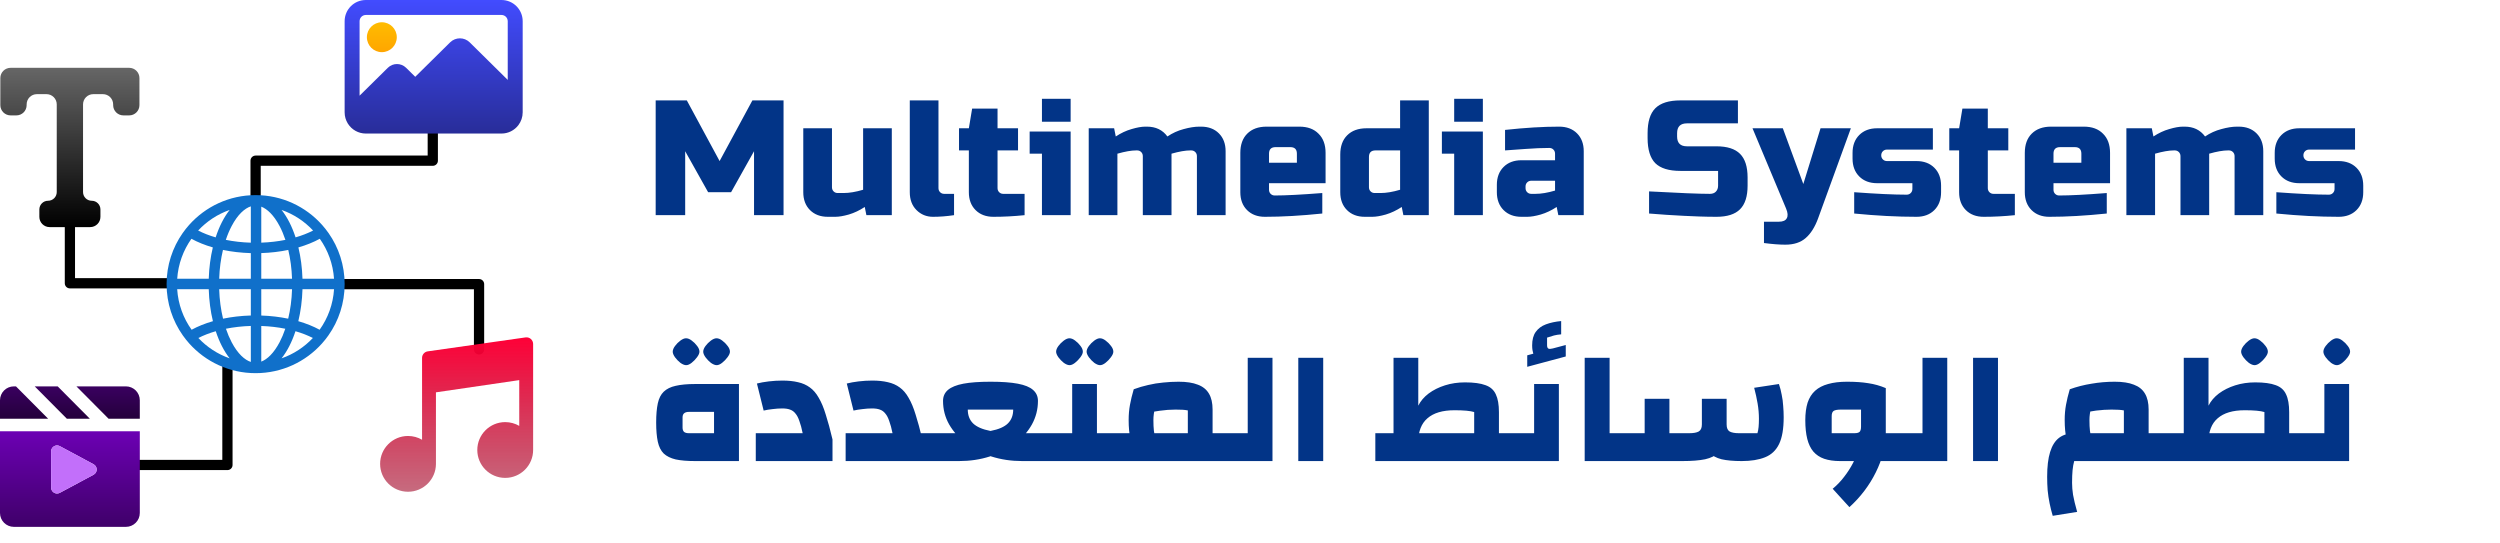<svg width="244" height="53" viewBox="0 0 244 53" fill="none" xmlns="http://www.w3.org/2000/svg">
<path d="M24.947 19.043L24.947 15.683L42.24 15.683V12.475" stroke="black" stroke-linecap="round" stroke-linejoin="round"/>
<path d="M12.711 45.381H22.198V35.504" stroke="black" stroke-linecap="round" stroke-linejoin="round"/>
<path d="M6.823 21.419L6.823 27.647L16.7 27.647" stroke="black" stroke-linecap="round" stroke-linejoin="round"/>
<path d="M46.755 34.096L46.755 27.732L33.636 27.732" stroke="black" stroke-linecap="round" stroke-linejoin="round"/>
<path d="M9.802 21.165C9.802 21.717 9.354 22.165 8.802 22.165H4.841C4.289 22.165 3.841 21.717 3.841 21.165V20.443C3.841 19.974 4.221 19.594 4.69 19.594C5.159 19.594 5.538 19.215 5.538 18.746V10.189C5.538 9.637 5.091 9.189 4.538 9.189H3.6C3.047 9.189 2.6 9.637 2.6 10.189V10.262C2.6 10.814 2.152 11.262 1.6 11.262H1.033C0.481 11.262 0.033 10.814 0.033 10.262V7.619C0.033 7.067 0.481 6.619 1.033 6.619H12.61C13.162 6.619 13.61 7.067 13.61 7.619V10.262C13.61 10.814 13.162 11.262 12.61 11.262H12.044C11.492 11.262 11.044 10.814 11.044 10.262V10.189C11.044 9.637 10.596 9.189 10.044 9.189H9.105C8.553 9.189 8.105 9.637 8.105 10.189V18.746C8.105 19.215 8.485 19.594 8.953 19.594C9.422 19.594 9.802 19.974 9.802 20.443V21.165Z" fill="url(#paint0_linear_156_26)"/>
<path d="M38.727 3.632C38.727 4.438 38.074 5.091 37.268 5.091C36.462 5.091 35.808 4.438 35.808 3.632C35.808 2.826 36.462 2.172 37.268 2.172C38.074 2.172 38.727 2.826 38.727 3.632Z" fill="url(#paint1_linear_156_26)"/>
<path fill-rule="evenodd" clip-rule="evenodd" d="M51.014 9.24C51.014 9.572 51.014 9.445 51.014 9.807V10.963C51.014 11.428 50.861 11.857 50.603 12.202L50.585 12.226C50.206 12.717 49.612 13.034 48.944 13.034H35.706C34.973 13.034 34.328 12.652 33.961 12.077L33.943 12.049C33.748 11.734 33.636 11.362 33.636 10.963C33.636 10.847 33.636 10.845 33.636 10.78L33.636 2.07C33.636 0.927 34.563 0 35.706 0H48.944C50.087 0 51.014 0.927 51.014 2.07V9.24ZM37.853 6.616L35.095 9.339V2.07C35.095 1.733 35.369 1.46 35.706 1.46H48.944C49.281 1.46 49.555 1.733 49.555 2.07V7.799L45.842 4.132L45.84 4.131C45.312 3.611 44.464 3.611 43.935 4.131L43.934 4.132L41.418 6.616L40.527 7.496L39.635 6.616L39.634 6.615C39.14 6.129 38.348 6.129 37.854 6.615L37.853 6.616Z" fill="url(#paint2_linear_156_26)"/>
<path fill-rule="evenodd" clip-rule="evenodd" d="M13.645 50.065C13.645 50.815 13.037 51.422 12.287 51.422H1.358C0.608 51.422 0 50.815 0 50.065V42.089H13.645V50.065ZM5.84 43.545C5.455 43.338 4.99 43.617 4.99 44.053V47.591C4.99 48.027 5.455 48.306 5.84 48.099L9.134 46.331C9.54 46.113 9.54 45.531 9.134 45.314L5.84 43.545Z" fill="url(#paint3_linear_156_26)"/>
<path d="M4.697 40.867H0V39.068C0 38.318 0.608 37.71 1.358 37.71H1.558L4.697 40.867Z" fill="url(#paint4_linear_156_26)"/>
<path d="M5.629 37.71L8.768 40.867H6.525L3.386 37.71H5.629Z" fill="url(#paint5_linear_156_26)"/>
<path d="M12.287 37.71C13.037 37.71 13.645 38.318 13.645 39.068V40.867H10.596L7.457 37.71H12.287Z" fill="url(#paint6_linear_156_26)"/>
<path fill-rule="evenodd" clip-rule="evenodd" d="M4.99 44.053C4.99 43.617 5.455 43.338 5.84 43.545L9.134 45.314C9.54 45.531 9.54 46.113 9.134 46.331L5.84 48.099C5.455 48.306 4.99 48.027 4.99 47.591V44.053Z" fill="#C26FFA"/>
<path d="M51.294 32.931C51.684 32.876 52.033 33.178 52.033 33.572V43.875H52.033C52.033 43.89 52.033 43.905 52.033 43.92C52.033 45.423 50.813 46.642 49.309 46.642C47.804 46.642 46.584 45.423 46.584 43.92C46.584 42.416 47.804 41.198 49.309 41.198C49.808 41.198 50.276 41.332 50.678 41.566V37.1L42.548 38.292V45.288H42.548C42.54 46.784 41.323 47.995 39.823 47.995C38.319 47.995 37.099 46.776 37.099 45.273C37.099 43.77 38.319 42.551 39.823 42.551C40.323 42.551 40.791 42.685 41.193 42.92V34.932C41.193 34.61 41.43 34.337 41.75 34.292L51.294 32.931Z" fill="url(#paint7_linear_156_26)"/>
<path fill-rule="evenodd" clip-rule="evenodd" d="M24.948 36.421C27.52 36.421 29.831 35.304 31.422 33.528C31.648 33.276 31.86 33.01 32.055 32.732C33.052 31.318 33.637 29.594 33.637 27.732C33.637 25.881 33.058 24.164 32.071 22.754C31.876 22.476 31.665 22.209 31.44 21.956C29.848 20.169 27.53 19.043 24.948 19.043C22.366 19.043 20.048 20.169 18.456 21.956C18.231 22.209 18.02 22.476 17.825 22.754C16.838 24.164 16.259 25.881 16.259 27.732C16.259 29.594 16.844 31.318 17.841 32.732C18.037 33.01 18.248 33.276 18.474 33.528C20.066 35.304 22.376 36.421 24.948 36.421ZM29.522 27.206C29.488 26.121 29.349 25.09 29.124 24.148C29.9 23.924 30.604 23.638 31.213 23.304C32.004 24.421 32.503 25.759 32.601 27.206H29.522ZM29.523 28.224H32.603C32.51 29.695 32.002 31.054 31.195 32.184C30.589 31.853 29.888 31.57 29.116 31.348C29.348 30.388 29.49 29.334 29.523 28.224ZM24.481 35.325C23.881 35.127 23.209 34.54 22.609 33.401C22.401 33.008 22.213 32.566 22.051 32.085C22.805 31.933 23.622 31.838 24.481 31.812V35.325ZM27.288 22.063C26.715 20.978 26.078 20.394 25.5 20.17V23.683C26.332 23.654 27.123 23.559 27.856 23.411C27.691 22.917 27.5 22.465 27.288 22.063ZM24.481 20.14V23.686C23.618 23.66 22.797 23.564 22.04 23.411C22.205 22.917 22.397 22.465 22.609 22.063C23.209 20.924 23.881 20.337 24.481 20.14ZM28.135 24.393C27.311 24.565 26.425 24.672 25.5 24.702V27.206H28.503C28.469 26.198 28.339 25.25 28.135 24.393ZM28.127 31.103C28.338 30.229 28.472 29.258 28.504 28.224H25.5V30.796C26.422 30.826 27.305 30.933 28.127 31.103ZM24.481 30.793V28.224H21.392C21.424 29.258 21.558 30.229 21.769 31.103C22.616 30.928 23.528 30.82 24.481 30.793ZM24.481 27.206V24.705C23.525 24.678 22.61 24.57 21.761 24.393C21.557 25.25 21.427 26.198 21.393 27.206H24.481ZM20.78 31.348C20.548 30.388 20.406 29.334 20.373 28.224H17.293C17.386 29.695 17.894 31.054 18.701 32.184C19.308 31.853 20.008 31.57 20.78 31.348ZM20.772 24.148C20.547 25.09 20.408 26.121 20.374 27.206H17.295C17.393 25.759 17.892 24.421 18.683 23.304C19.292 23.638 19.996 23.924 20.772 24.148ZM27.48 34.975C28.655 34.564 29.7 33.876 30.536 32.987C30.038 32.733 29.468 32.509 28.838 32.327C28.49 33.383 28.026 34.287 27.48 34.975ZM27.288 33.401C27.495 33.008 27.683 32.566 27.845 32.085C27.116 31.938 26.328 31.844 25.5 31.815V35.294C26.078 35.071 26.715 34.487 27.288 33.401ZM21.058 32.327C20.429 32.509 19.858 32.733 19.36 32.987C20.196 33.876 21.241 34.564 22.416 34.975C21.87 34.287 21.406 33.383 21.058 32.327ZM30.558 22.5C30.057 22.758 29.483 22.984 28.848 23.168C28.499 22.099 28.032 21.184 27.48 20.489C28.666 20.903 29.718 21.601 30.558 22.5ZM19.339 22.5C20.178 21.601 21.23 20.903 22.416 20.489C21.864 21.184 21.397 22.099 21.048 23.168C20.413 22.984 19.839 22.758 19.339 22.5Z" fill="#1070CA"/>
<g filter="url(#filter0_d_156_26)">
<path d="M72.594 12.76L70.354 16.76H68.114L65.874 12.76V19H62.994V7.8H66.034L69.234 13.72L72.434 7.8H75.474V19H72.594V12.76ZM81.32 16.84C81.886 16.84 82.526 16.733 83.24 16.52V10.52H86.04V19H83.56L83.4 18.2C82.899 18.531 82.382 18.776 81.848 18.936C81.326 19.085 80.883 19.16 80.52 19.16H79.8C79.075 19.16 78.494 18.941 78.056 18.504C77.619 18.067 77.4 17.485 77.4 16.76V10.52H80.2V16.28C80.2 16.44 80.254 16.573 80.36 16.68C80.467 16.787 80.6 16.84 80.76 16.84H81.32ZM92.115 19C91.4 19.107 90.718 19.16 90.067 19.16C89.427 19.16 88.888 18.941 88.451 18.504C88.013 18.067 87.795 17.485 87.795 16.76V7.8H90.595V16.36C90.595 16.52 90.648 16.653 90.755 16.76C90.862 16.867 90.995 16.92 91.155 16.92H92.115V19ZM99 19C97.965 19.107 96.952 19.16 95.96 19.16C95.234 19.16 94.653 18.941 94.216 18.504C93.778 18.067 93.56 17.485 93.56 16.76V12.68H92.6V10.52H93.56L93.88 8.6H96.36V10.52H98.36V12.68H96.36V16.36C96.36 16.52 96.413 16.653 96.52 16.76C96.626 16.867 96.76 16.92 96.92 16.92H99V19ZM103.494 10.84V19H100.694V13H99.494V10.84H103.494ZM100.694 7.64H103.494V9.88H100.694V7.64ZM110.939 10.36C111.803 10.36 112.47 10.68 112.939 11.32C113.43 10.989 113.958 10.749 114.523 10.6C115.099 10.44 115.611 10.36 116.059 10.36H116.219C116.945 10.36 117.526 10.579 117.963 11.016C118.401 11.453 118.619 12.035 118.619 12.76V19H115.819V13.24C115.819 13.08 115.766 12.947 115.659 12.84C115.553 12.733 115.419 12.68 115.259 12.68H115.179C114.699 12.68 114.086 12.787 113.339 13V19H110.539V13.24C110.539 13.08 110.486 12.947 110.379 12.84C110.273 12.733 110.139 12.68 109.979 12.68H109.899C109.419 12.68 108.806 12.787 108.059 13V19H105.259V10.52H107.739L107.899 11.32C108.401 10.989 108.913 10.749 109.435 10.6C109.969 10.44 110.417 10.36 110.779 10.36H110.939ZM123.496 12.36C123.069 12.36 122.856 12.573 122.856 13V13.88H125.576V13C125.576 12.573 125.363 12.36 124.936 12.36H123.496ZM128.056 18.84C125.997 19.053 124.131 19.16 122.456 19.16C121.731 19.16 121.149 18.941 120.712 18.504C120.275 18.067 120.056 17.485 120.056 16.76V12.92C120.056 12.12 120.28 11.496 120.728 11.048C121.187 10.589 121.816 10.36 122.616 10.36H125.816C126.616 10.36 127.24 10.589 127.688 11.048C128.147 11.496 128.376 12.12 128.376 12.92V15.88H122.856V16.52C122.856 16.68 122.909 16.813 123.016 16.92C123.123 17.027 123.256 17.08 123.416 17.08C124.472 17.08 126.019 17 128.056 16.84V18.84ZM135.97 19L135.81 18.2C135.308 18.531 134.791 18.776 134.258 18.936C133.735 19.085 133.292 19.16 132.93 19.16H132.21C131.484 19.16 130.903 18.941 130.466 18.504C130.028 18.067 129.81 17.485 129.81 16.76V13.08C129.81 12.28 130.034 11.656 130.482 11.208C130.94 10.749 131.57 10.52 132.37 10.52H135.65V7.8H138.45V19H135.97ZM133.73 16.84C134.295 16.84 134.935 16.733 135.65 16.52V12.68H133.25C132.823 12.68 132.61 12.893 132.61 13.32V16.28C132.61 16.44 132.663 16.573 132.77 16.68C132.876 16.787 133.01 16.84 133.17 16.84H133.73ZM143.728 10.84V19H140.928V13H139.728V10.84H143.728ZM140.928 7.64H143.728V9.88H140.928V7.64ZM148.853 16.92C149.418 16.92 150.058 16.813 150.773 16.6V15.64H148.453C148.293 15.64 148.16 15.693 148.053 15.8C147.946 15.907 147.893 16.04 147.893 16.2V16.36C147.893 16.52 147.946 16.653 148.053 16.76C148.16 16.867 148.293 16.92 148.453 16.92H148.853ZM145.893 10.68C147.845 10.467 149.605 10.36 151.173 10.36C151.898 10.36 152.48 10.579 152.917 11.016C153.354 11.453 153.573 12.035 153.573 12.76V19H151.093L150.933 18.2C150.432 18.531 149.914 18.776 149.381 18.936C148.858 19.085 148.416 19.16 148.053 19.16H147.493C146.768 19.16 146.186 18.941 145.749 18.504C145.312 18.067 145.093 17.485 145.093 16.76V16.04C145.093 15.315 145.312 14.733 145.749 14.296C146.186 13.859 146.768 13.64 147.493 13.64H150.773V13C150.773 12.84 150.72 12.707 150.613 12.6C150.506 12.493 150.373 12.44 150.213 12.44C149.52 12.44 148.752 12.472 147.909 12.536C147.077 12.6 146.405 12.648 145.893 12.68V10.68ZM159.949 16.68C162.872 16.84 164.851 16.92 165.885 16.92C166.131 16.92 166.323 16.851 166.461 16.712C166.611 16.563 166.685 16.365 166.685 16.12V14.68H163.005C161.885 14.68 161.069 14.429 160.557 13.928C160.056 13.416 159.805 12.6 159.805 11.48V11C159.805 9.88 160.056 9.069 160.557 8.568C161.069 8.056 161.885 7.8 163.005 7.8H168.621V10.04H163.645C163.005 10.04 162.685 10.36 162.685 11V11.32C162.685 11.96 163.005 12.28 163.645 12.28H166.525C167.571 12.28 168.339 12.525 168.829 13.016C169.32 13.507 169.565 14.275 169.565 15.32V16.12C169.565 17.165 169.32 17.933 168.829 18.424C168.339 18.915 167.571 19.16 166.525 19.16C165.981 19.16 165.405 19.149 164.797 19.128L163.325 19.064C162.237 19.011 161.112 18.936 159.949 18.84V16.68ZM173.244 21.88C172.679 21.88 171.986 21.827 171.164 21.72V19.64H172.604C173.01 19.64 173.271 19.528 173.388 19.304C173.516 19.08 173.495 18.765 173.324 18.36L170.044 10.52H173.004L175.004 15.96L176.684 10.52H179.644L176.444 19.32C176.135 20.163 175.735 20.797 175.244 21.224C174.754 21.661 174.087 21.88 173.244 21.88ZM179.969 16.76C182.135 16.92 183.841 17 185.089 17C185.249 17 185.383 16.947 185.489 16.84C185.596 16.733 185.649 16.6 185.649 16.44V15.88H182.209C181.484 15.88 180.903 15.661 180.465 15.224C180.028 14.787 179.809 14.205 179.809 13.48V12.92C179.809 12.195 180.028 11.613 180.465 11.176C180.903 10.739 181.484 10.52 182.209 10.52H187.649V12.6H183.169C183.009 12.6 182.876 12.653 182.769 12.76C182.663 12.867 182.609 13 182.609 13.16C182.609 13.32 182.663 13.453 182.769 13.56C182.876 13.667 183.009 13.72 183.169 13.72H186.049C186.775 13.72 187.356 13.939 187.793 14.376C188.231 14.813 188.449 15.395 188.449 16.12V16.76C188.449 17.485 188.231 18.067 187.793 18.504C187.356 18.941 186.775 19.16 186.049 19.16C184.161 19.16 182.135 19.053 179.969 18.84V16.76ZM195.65 19C194.616 19.107 193.602 19.16 192.61 19.16C191.885 19.16 191.304 18.941 190.866 18.504C190.429 18.067 190.21 17.485 190.21 16.76V12.68H189.25V10.52H190.21L190.53 8.6H193.01V10.52H195.01V12.68H193.01V16.36C193.01 16.52 193.064 16.653 193.17 16.76C193.277 16.867 193.41 16.92 193.57 16.92H195.65V19ZM200.061 12.36C199.634 12.36 199.421 12.573 199.421 13V13.88H202.141V13C202.141 12.573 201.928 12.36 201.501 12.36H200.061ZM204.621 18.84C202.562 19.053 200.696 19.16 199.021 19.16C198.296 19.16 197.714 18.941 197.277 18.504C196.84 18.067 196.621 17.485 196.621 16.76V12.92C196.621 12.12 196.845 11.496 197.293 11.048C197.752 10.589 198.381 10.36 199.181 10.36H202.381C203.181 10.36 203.805 10.589 204.253 11.048C204.712 11.496 204.941 12.12 204.941 12.92V15.88H199.421V16.52C199.421 16.68 199.474 16.813 199.581 16.92C199.688 17.027 199.821 17.08 199.981 17.08C201.037 17.08 202.584 17 204.621 16.84V18.84ZM212.215 10.36C213.079 10.36 213.745 10.68 214.215 11.32C214.705 10.989 215.233 10.749 215.799 10.6C216.375 10.44 216.887 10.36 217.335 10.36H217.495C218.22 10.36 218.801 10.579 219.239 11.016C219.676 11.453 219.895 12.035 219.895 12.76V19H217.095V13.24C217.095 13.08 217.041 12.947 216.935 12.84C216.828 12.733 216.695 12.68 216.535 12.68H216.455C215.975 12.68 215.361 12.787 214.615 13V19H211.815V13.24C211.815 13.08 211.761 12.947 211.655 12.84C211.548 12.733 211.415 12.68 211.255 12.68H211.175C210.695 12.68 210.081 12.787 209.335 13V19H206.535V10.52H209.015L209.175 11.32C209.676 10.989 210.188 10.749 210.711 10.6C211.244 10.44 211.692 10.36 212.055 10.36H212.215ZM221.172 16.76C223.337 16.92 225.044 17 226.292 17C226.452 17 226.585 16.947 226.692 16.84C226.798 16.733 226.852 16.6 226.852 16.44V15.88H223.412C222.686 15.88 222.105 15.661 221.668 15.224C221.23 14.787 221.012 14.205 221.012 13.48V12.92C221.012 12.195 221.23 11.613 221.668 11.176C222.105 10.739 222.686 10.52 223.412 10.52H228.852V12.6H224.372C224.212 12.6 224.078 12.653 223.972 12.76C223.865 12.867 223.812 13 223.812 13.16C223.812 13.32 223.865 13.453 223.972 13.56C224.078 13.667 224.212 13.72 224.372 13.72H227.252C227.977 13.72 228.558 13.939 228.996 14.376C229.433 14.813 229.652 15.395 229.652 16.12V16.76C229.652 17.485 229.433 18.067 228.996 18.504C228.558 18.941 227.977 19.16 227.252 19.16C225.364 19.16 223.337 19.053 221.172 18.84V16.76ZM71.122 35.48V43H66.85C66.082 43 65.448 42.947 64.946 42.84C64.456 42.723 64.066 42.531 63.778 42.264C63.501 41.987 63.309 41.603 63.202 41.112C63.096 40.621 63.042 39.997 63.042 39.24C63.042 38.483 63.096 37.859 63.202 37.368C63.309 36.877 63.501 36.499 63.778 36.232C64.066 35.955 64.456 35.763 64.946 35.656C65.448 35.539 66.082 35.48 66.85 35.48H71.122ZM68.69 38.2H66.226C66.023 38.2 65.869 38.248 65.762 38.344C65.666 38.429 65.618 38.563 65.618 38.744V39.736C65.618 39.917 65.666 40.056 65.762 40.152C65.869 40.237 66.023 40.28 66.226 40.28H68.69V38.2ZM65.97 33.64C65.81 33.64 65.624 33.565 65.41 33.416C65.207 33.256 65.031 33.075 64.882 32.872C64.733 32.659 64.658 32.477 64.658 32.328C64.658 32.157 64.733 31.971 64.882 31.768C65.031 31.565 65.207 31.389 65.41 31.24C65.613 31.091 65.794 31.016 65.954 31.016C66.135 31.016 66.322 31.091 66.514 31.24C66.717 31.389 66.893 31.565 67.042 31.768C67.192 31.96 67.266 32.147 67.266 32.328C67.266 32.477 67.186 32.659 67.026 32.872C66.877 33.075 66.701 33.256 66.498 33.416C66.306 33.565 66.13 33.64 65.97 33.64ZM68.946 33.64C68.786 33.64 68.6 33.565 68.386 33.416C68.183 33.256 68.007 33.075 67.858 32.872C67.709 32.659 67.634 32.477 67.634 32.328C67.634 32.157 67.709 31.971 67.858 31.768C68.007 31.565 68.183 31.389 68.386 31.24C68.589 31.091 68.77 31.016 68.93 31.016C69.112 31.016 69.298 31.091 69.49 31.24C69.693 31.389 69.869 31.565 70.018 31.768C70.168 31.96 70.242 32.147 70.242 32.328C70.242 32.477 70.162 32.659 70.002 32.872C69.853 33.075 69.677 33.256 69.474 33.416C69.282 33.565 69.106 33.64 68.946 33.64ZM72.764 43V40.28H77.34C77.244 39.8 77.138 39.405 77.02 39.096C76.913 38.776 76.785 38.531 76.636 38.36C76.498 38.179 76.322 38.051 76.108 37.976C75.906 37.901 75.655 37.864 75.356 37.864C75.047 37.864 74.732 37.885 74.412 37.928C74.092 37.96 73.799 38.008 73.532 38.072L72.876 35.432C73.207 35.347 73.591 35.277 74.028 35.224C74.476 35.171 74.919 35.144 75.356 35.144C75.943 35.144 76.455 35.197 76.892 35.304C77.329 35.4 77.713 35.571 78.044 35.816C78.375 36.051 78.663 36.387 78.908 36.824C79.164 37.251 79.394 37.8 79.596 38.472C79.809 39.133 80.028 39.939 80.252 40.888V43H72.764ZM88.414 40.28H90.11V43H88.414V40.28ZM81.534 43V40.28H86.11C86.014 39.8 85.907 39.405 85.79 39.096C85.683 38.776 85.555 38.531 85.406 38.36C85.267 38.179 85.091 38.051 84.878 37.976C84.675 37.901 84.424 37.864 84.126 37.864C83.816 37.864 83.502 37.885 83.182 37.928C82.862 37.96 82.568 38.008 82.302 38.072L81.646 35.432C81.976 35.347 82.36 35.277 82.798 35.224C83.246 35.171 83.688 35.144 84.126 35.144C84.712 35.144 85.224 35.197 85.662 35.304C86.099 35.4 86.483 35.571 86.814 35.816C87.144 36.051 87.432 36.387 87.678 36.824C87.934 37.251 88.163 37.8 88.366 38.472C88.579 39.133 88.798 39.939 89.022 40.888V43H81.534ZM98.768 40.28H101.712V43H98.768V40.28ZM93.456 37.976C93.456 38.531 93.626 38.979 93.968 39.32C94.32 39.661 94.88 39.907 95.648 40.056C96.426 40.205 97.466 40.28 98.768 40.28V43C97.701 43 96.698 42.851 95.76 42.552C94.832 42.243 94.01 41.821 93.296 41.288C92.592 40.744 92.037 40.12 91.632 39.416C91.237 38.712 91.04 37.949 91.04 37.128C91.04 36.691 91.2 36.333 91.52 36.056C91.85 35.779 92.352 35.576 93.024 35.448C93.706 35.32 94.592 35.256 95.68 35.256C96.778 35.256 97.664 35.32 98.336 35.448C99.018 35.576 99.514 35.779 99.824 36.056C100.144 36.333 100.304 36.691 100.304 37.128C100.304 37.949 100.106 38.717 99.712 39.432C99.317 40.136 98.768 40.76 98.064 41.304C97.36 41.837 96.538 42.253 95.6 42.552C94.672 42.851 93.669 43 92.592 43V40.28C93.893 40.28 94.928 40.205 95.696 40.056C96.474 39.907 97.034 39.661 97.376 39.32C97.717 38.979 97.888 38.531 97.888 37.976H93.456ZM89.632 40.28H92.592V43H89.632V40.28ZM106.061 40.28H107.565V43H101.229V40.28H103.645V35.48H106.061V40.28ZM103.389 33.64C103.229 33.64 103.043 33.565 102.829 33.416C102.627 33.256 102.451 33.075 102.301 32.872C102.152 32.659 102.077 32.477 102.077 32.328C102.077 32.157 102.152 31.971 102.301 31.768C102.451 31.565 102.627 31.389 102.829 31.24C103.032 31.091 103.213 31.016 103.373 31.016C103.555 31.016 103.741 31.091 103.933 31.24C104.136 31.389 104.312 31.565 104.461 31.768C104.611 31.96 104.685 32.147 104.685 32.328C104.685 32.477 104.605 32.659 104.445 32.872C104.296 33.075 104.12 33.256 103.917 33.416C103.725 33.565 103.549 33.64 103.389 33.64ZM106.365 33.64C106.205 33.64 106.019 33.565 105.805 33.416C105.603 33.256 105.427 33.075 105.277 32.872C105.128 32.659 105.053 32.477 105.053 32.328C105.053 32.157 105.128 31.971 105.277 31.768C105.427 31.565 105.603 31.389 105.805 31.24C106.008 31.091 106.189 31.016 106.349 31.016C106.531 31.016 106.717 31.091 106.909 31.24C107.112 31.389 107.288 31.565 107.437 31.768C107.587 31.96 107.661 32.147 107.661 32.328C107.661 32.477 107.581 32.659 107.421 32.872C107.272 33.075 107.096 33.256 106.893 33.416C106.701 33.565 106.525 33.64 106.365 33.64ZM117.348 40.28H118.836V43H117.348V40.28ZM114.036 35.256C114.804 35.256 115.428 35.352 115.908 35.544C116.399 35.725 116.762 36.019 116.996 36.424C117.231 36.819 117.348 37.336 117.348 37.976V43H107.092V40.28H114.932V38.056C114.772 38.024 114.596 38.003 114.404 37.992C114.212 37.981 113.988 37.976 113.732 37.976C113.231 37.976 112.719 38.013 112.196 38.088C111.674 38.152 111.14 38.253 110.596 38.392L109.652 35.992C110.111 35.821 110.58 35.683 111.06 35.576C111.551 35.459 112.042 35.379 112.532 35.336C113.034 35.283 113.535 35.256 114.036 35.256ZM109.988 42.2C109.668 41.827 109.45 41.379 109.332 40.856C109.215 40.323 109.156 39.704 109.156 39C109.156 38.467 109.199 37.971 109.284 37.512C109.37 37.043 109.492 36.536 109.652 35.992L112.164 36.52C111.983 37.021 111.839 37.459 111.732 37.832C111.626 38.205 111.572 38.595 111.572 39C111.572 39.416 111.588 39.763 111.62 40.04C111.652 40.307 111.7 40.541 111.764 40.744C111.839 40.947 111.94 41.155 112.068 41.368L109.988 42.2ZM123.194 43H118.362V40.28H120.778V32.92H123.194V43ZM125.713 43V32.92H128.145V43H125.713ZM145.296 40.28H146.8V43H145.296V40.28ZM145.296 40.28V43H133.232V40.28H145.296ZM142.88 43V38.216C142.506 38.099 141.866 38.04 140.96 38.04C139.797 38.04 138.917 38.301 138.32 38.824C137.722 39.336 137.424 40.109 137.424 41.144H135.008V32.92H137.424V37.592C137.648 37.144 137.984 36.749 138.432 36.408C138.89 36.067 139.424 35.8 140.032 35.608C140.64 35.416 141.29 35.32 141.984 35.32C142.837 35.32 143.504 35.411 143.984 35.592C144.464 35.763 144.8 36.061 144.992 36.488C145.194 36.904 145.296 37.485 145.296 38.232V43H142.88ZM146.314 43V40.28H148.73V35.48H151.146V43H146.314ZM150.554 32.008L151.818 31.672V32.792L148.058 33.8V32.68L148.65 32.52C148.618 32.403 148.592 32.285 148.57 32.168C148.549 32.04 148.538 31.885 148.538 31.704C148.538 31.149 148.656 30.712 148.89 30.392C149.125 30.061 149.456 29.816 149.882 29.656C150.309 29.496 150.805 29.389 151.37 29.336V30.632C151.104 30.653 150.869 30.691 150.666 30.744C150.464 30.797 150.24 30.867 149.994 30.952V31.704C149.994 31.864 150.037 31.971 150.122 32.024C150.208 32.067 150.352 32.061 150.554 32.008ZM153.665 43V32.92H156.097V40.28H157.585V43H153.665ZM168.991 43C168.191 43 167.535 42.941 167.023 42.824C166.522 42.696 166.127 42.483 165.839 42.184C165.562 41.885 165.37 41.475 165.263 40.952C165.156 40.429 165.103 39.773 165.103 38.984V36.92H167.519V39.432C167.519 39.773 167.62 40.003 167.823 40.12C168.036 40.227 168.33 40.28 168.703 40.28H170.527C170.58 40.099 170.618 39.896 170.639 39.672C170.66 39.437 170.671 39.171 170.671 38.872C170.671 38.381 170.628 37.885 170.543 37.384C170.458 36.883 170.346 36.371 170.207 35.848L172.623 35.48C172.74 35.821 172.831 36.173 172.895 36.536C172.97 36.888 173.018 37.251 173.039 37.624C173.071 37.987 173.087 38.355 173.087 38.728C173.087 39.848 172.938 40.717 172.639 41.336C172.34 41.955 171.882 42.387 171.263 42.632C170.655 42.877 169.898 43 168.991 43ZM163.199 43H161.935V40.28H163.903C164.287 40.28 164.58 40.227 164.783 40.12C164.996 40.003 165.103 39.773 165.103 39.432V36.92H167.519V38.984C167.519 39.773 167.46 40.429 167.343 40.952C167.236 41.475 167.028 41.885 166.719 42.184C166.42 42.483 165.988 42.696 165.423 42.824C164.858 42.941 164.116 43 163.199 43ZM161.935 43H157.103V40.28H159.519V36.92H161.935V43ZM181.997 40.28H184.701V43H181.997V40.28ZM178.589 43C177.992 43 177.474 42.925 177.037 42.776C176.61 42.627 176.258 42.392 175.981 42.072C175.714 41.752 175.517 41.341 175.389 40.84C175.261 40.328 175.197 39.72 175.197 39.016C175.197 38.355 175.272 37.784 175.421 37.304C175.581 36.824 175.826 36.435 176.157 36.136C176.488 35.837 176.909 35.619 177.421 35.48C177.944 35.331 178.557 35.256 179.261 35.256C180.072 35.256 180.765 35.304 181.341 35.4C181.928 35.485 182.498 35.645 183.053 35.88V40.28L181.709 43H178.589ZM179.997 40.28C180.232 40.28 180.397 40.237 180.493 40.152C180.589 40.056 180.637 39.885 180.637 39.64V37.976H178.685C178.333 37.976 178.093 38.019 177.965 38.104C177.837 38.189 177.773 38.36 177.773 38.616V40.28H179.997ZM179.501 47.496L177.869 45.704C178.285 45.363 178.658 44.973 178.989 44.536C179.33 44.099 179.624 43.64 179.869 43.16C180.114 42.68 180.301 42.195 180.429 41.704C180.568 41.213 180.637 40.739 180.637 40.28H183.053C183.053 40.909 182.968 41.549 182.797 42.2C182.626 42.851 182.386 43.485 182.077 44.104C181.768 44.733 181.394 45.336 180.957 45.912C180.52 46.488 180.034 47.016 179.501 47.496ZM189.052 43H184.22V40.28H186.636V32.92H189.052V43ZM191.571 43V32.92H194.003V43H191.571ZM208.706 40.28H210.194V43H208.706V40.28ZM199.346 48.344C199.228 47.949 199.127 47.544 199.042 47.128C198.956 46.712 198.892 46.285 198.85 45.848C198.818 45.411 198.802 44.973 198.802 44.536C198.802 43.544 198.898 42.739 199.09 42.12C199.282 41.491 199.575 41.027 199.97 40.728C200.364 40.429 200.876 40.28 201.506 40.28H206.29V38.056C206.034 38.003 205.634 37.976 205.09 37.976C204.61 37.976 204.108 38.008 203.586 38.072C203.074 38.136 202.53 38.243 201.954 38.392L201.01 35.992C201.692 35.747 202.402 35.565 203.138 35.448C203.874 35.32 204.626 35.256 205.394 35.256C206.162 35.256 206.786 35.352 207.266 35.544C207.756 35.725 208.119 36.019 208.354 36.424C208.588 36.819 208.706 37.336 208.706 37.976V43H201.442C201.367 43.267 201.314 43.565 201.282 43.896C201.25 44.237 201.234 44.648 201.234 45.128C201.234 45.491 201.266 45.88 201.33 46.296C201.404 46.723 201.538 47.277 201.73 47.96L199.346 48.344ZM201.346 42.2C201.026 41.827 200.807 41.379 200.69 40.856C200.572 40.323 200.514 39.704 200.514 39C200.514 38.467 200.556 37.971 200.642 37.512C200.727 37.043 200.85 36.536 201.01 35.992L203.522 36.52C203.34 37.021 203.196 37.459 203.09 37.832C202.983 38.205 202.93 38.595 202.93 39C202.93 39.416 202.946 39.763 202.978 40.04C203.01 40.307 203.058 40.541 203.122 40.744C203.196 40.947 203.298 41.155 203.426 41.368L201.346 42.2ZM223.927 40.28V43H209.719V40.28H223.927ZM220.007 43V38.216C219.634 38.099 218.994 38.04 218.087 38.04C216.925 38.04 216.045 38.301 215.447 38.824C214.85 39.336 214.551 40.109 214.551 41.144H212.135V32.92H214.551V37.592C214.775 37.144 215.111 36.749 215.559 36.408C216.018 36.067 216.551 35.8 217.159 35.608C217.767 35.416 218.418 35.32 219.111 35.32C219.965 35.32 220.631 35.411 221.111 35.592C221.591 35.763 221.927 36.061 222.119 36.488C222.322 36.904 222.423 37.485 222.423 38.232V43H220.007ZM219.047 33.64C218.887 33.64 218.701 33.565 218.487 33.416C218.285 33.256 218.109 33.075 217.959 32.872C217.81 32.659 217.735 32.477 217.735 32.328C217.735 32.157 217.81 31.971 217.959 31.768C218.109 31.565 218.285 31.389 218.487 31.24C218.69 31.091 218.871 31.016 219.031 31.016C219.213 31.016 219.399 31.091 219.591 31.24C219.794 31.389 219.97 31.565 220.119 31.768C220.269 31.96 220.343 32.147 220.343 32.328C220.343 32.477 220.263 32.659 220.103 32.872C219.954 33.075 219.778 33.256 219.575 33.416C219.383 33.565 219.207 33.64 219.047 33.64ZM223.442 43V40.28H225.858V35.48H228.274V43H223.442ZM227.074 33.64C226.914 33.64 226.727 33.565 226.514 33.416C226.311 33.256 226.135 33.075 225.986 32.872C225.836 32.659 225.762 32.477 225.762 32.328C225.762 32.157 225.836 31.971 225.986 31.768C226.135 31.565 226.311 31.389 226.514 31.24C226.716 31.091 226.898 31.016 227.058 31.016C227.239 31.016 227.426 31.091 227.618 31.24C227.82 31.389 227.996 31.565 228.146 31.768C228.295 31.96 228.37 32.147 228.37 32.328C228.37 32.477 228.29 32.659 228.13 32.872C227.98 33.075 227.804 33.256 227.602 33.416C227.41 33.565 227.234 33.64 227.074 33.64Z" fill="#023487"/>
</g>
<defs>
<filter id="filter0_d_156_26" x="62.194" y="7.64" width="170.257" height="44.504" filterUnits="userSpaceOnUse" color-interpolation-filters="sRGB">
<feFlood flood-opacity="0" result="BackgroundImageFix"/>
<feColorMatrix in="SourceAlpha" type="matrix" values="0 0 0 0 0 0 0 0 0 0 0 0 0 0 0 0 0 0 127 0" result="hardAlpha"/>
<feOffset dx="1" dy="2"/>
<feGaussianBlur stdDeviation="0.9"/>
<feComposite in2="hardAlpha" operator="out"/>
<feColorMatrix type="matrix" values="0 0 0 0 0 0 0 0 0 0.13 0 0 0 0 0.346 0 0 0 0.35 0"/>
<feBlend mode="normal" in2="BackgroundImageFix" result="effect1_dropShadow_156_26"/>
<feBlend mode="normal" in="SourceGraphic" in2="effect1_dropShadow_156_26" result="shape"/>
</filter>
<linearGradient id="paint0_linear_156_26" x1="6.822" y1="6.619" x2="6.822" y2="22.165" gradientUnits="userSpaceOnUse">
<stop stop-color="#666666"/>
<stop offset="1"/>
</linearGradient>
<linearGradient id="paint1_linear_156_26" x1="42.325" y1="0" x2="42.325" y2="13.034" gradientUnits="userSpaceOnUse">
<stop stop-color="#FFCC00"/>
<stop offset="1" stop-color="#FF6A00"/>
</linearGradient>
<linearGradient id="paint2_linear_156_26" x1="42.325" y1="0" x2="42.325" y2="13.034" gradientUnits="userSpaceOnUse">
<stop stop-color="#424CFF"/>
<stop offset="1" stop-color="#282D99"/>
</linearGradient>
<linearGradient id="paint3_linear_156_26" x1="6.822" y1="37.71" x2="6.822" y2="51.422" gradientUnits="userSpaceOnUse">
<stop stop-color="#8100D7"/>
<stop offset="1" stop-color="#3F0069"/>
</linearGradient>
<linearGradient id="paint4_linear_156_26" x1="6.822" y1="37.71" x2="6.822" y2="51.422" gradientUnits="userSpaceOnUse">
<stop stop-color="#3A0060"/>
<stop offset="0.332" stop-color="#1A002B"/>
</linearGradient>
<linearGradient id="paint5_linear_156_26" x1="6.822" y1="37.71" x2="6.822" y2="51.422" gradientUnits="userSpaceOnUse">
<stop stop-color="#3A0060"/>
<stop offset="0.332" stop-color="#1A002B"/>
</linearGradient>
<linearGradient id="paint6_linear_156_26" x1="6.822" y1="37.71" x2="6.822" y2="51.422" gradientUnits="userSpaceOnUse">
<stop stop-color="#3A0060"/>
<stop offset="0.332" stop-color="#1A002B"/>
</linearGradient>
<linearGradient id="paint7_linear_156_26" x1="44.566" y1="32.925" x2="44.566" y2="47.995" gradientUnits="userSpaceOnUse">
<stop stop-color="#FF0037"/>
<stop offset="1" stop-color="#9E0022" stop-opacity="0.58"/>
</linearGradient>
</defs>
</svg>
